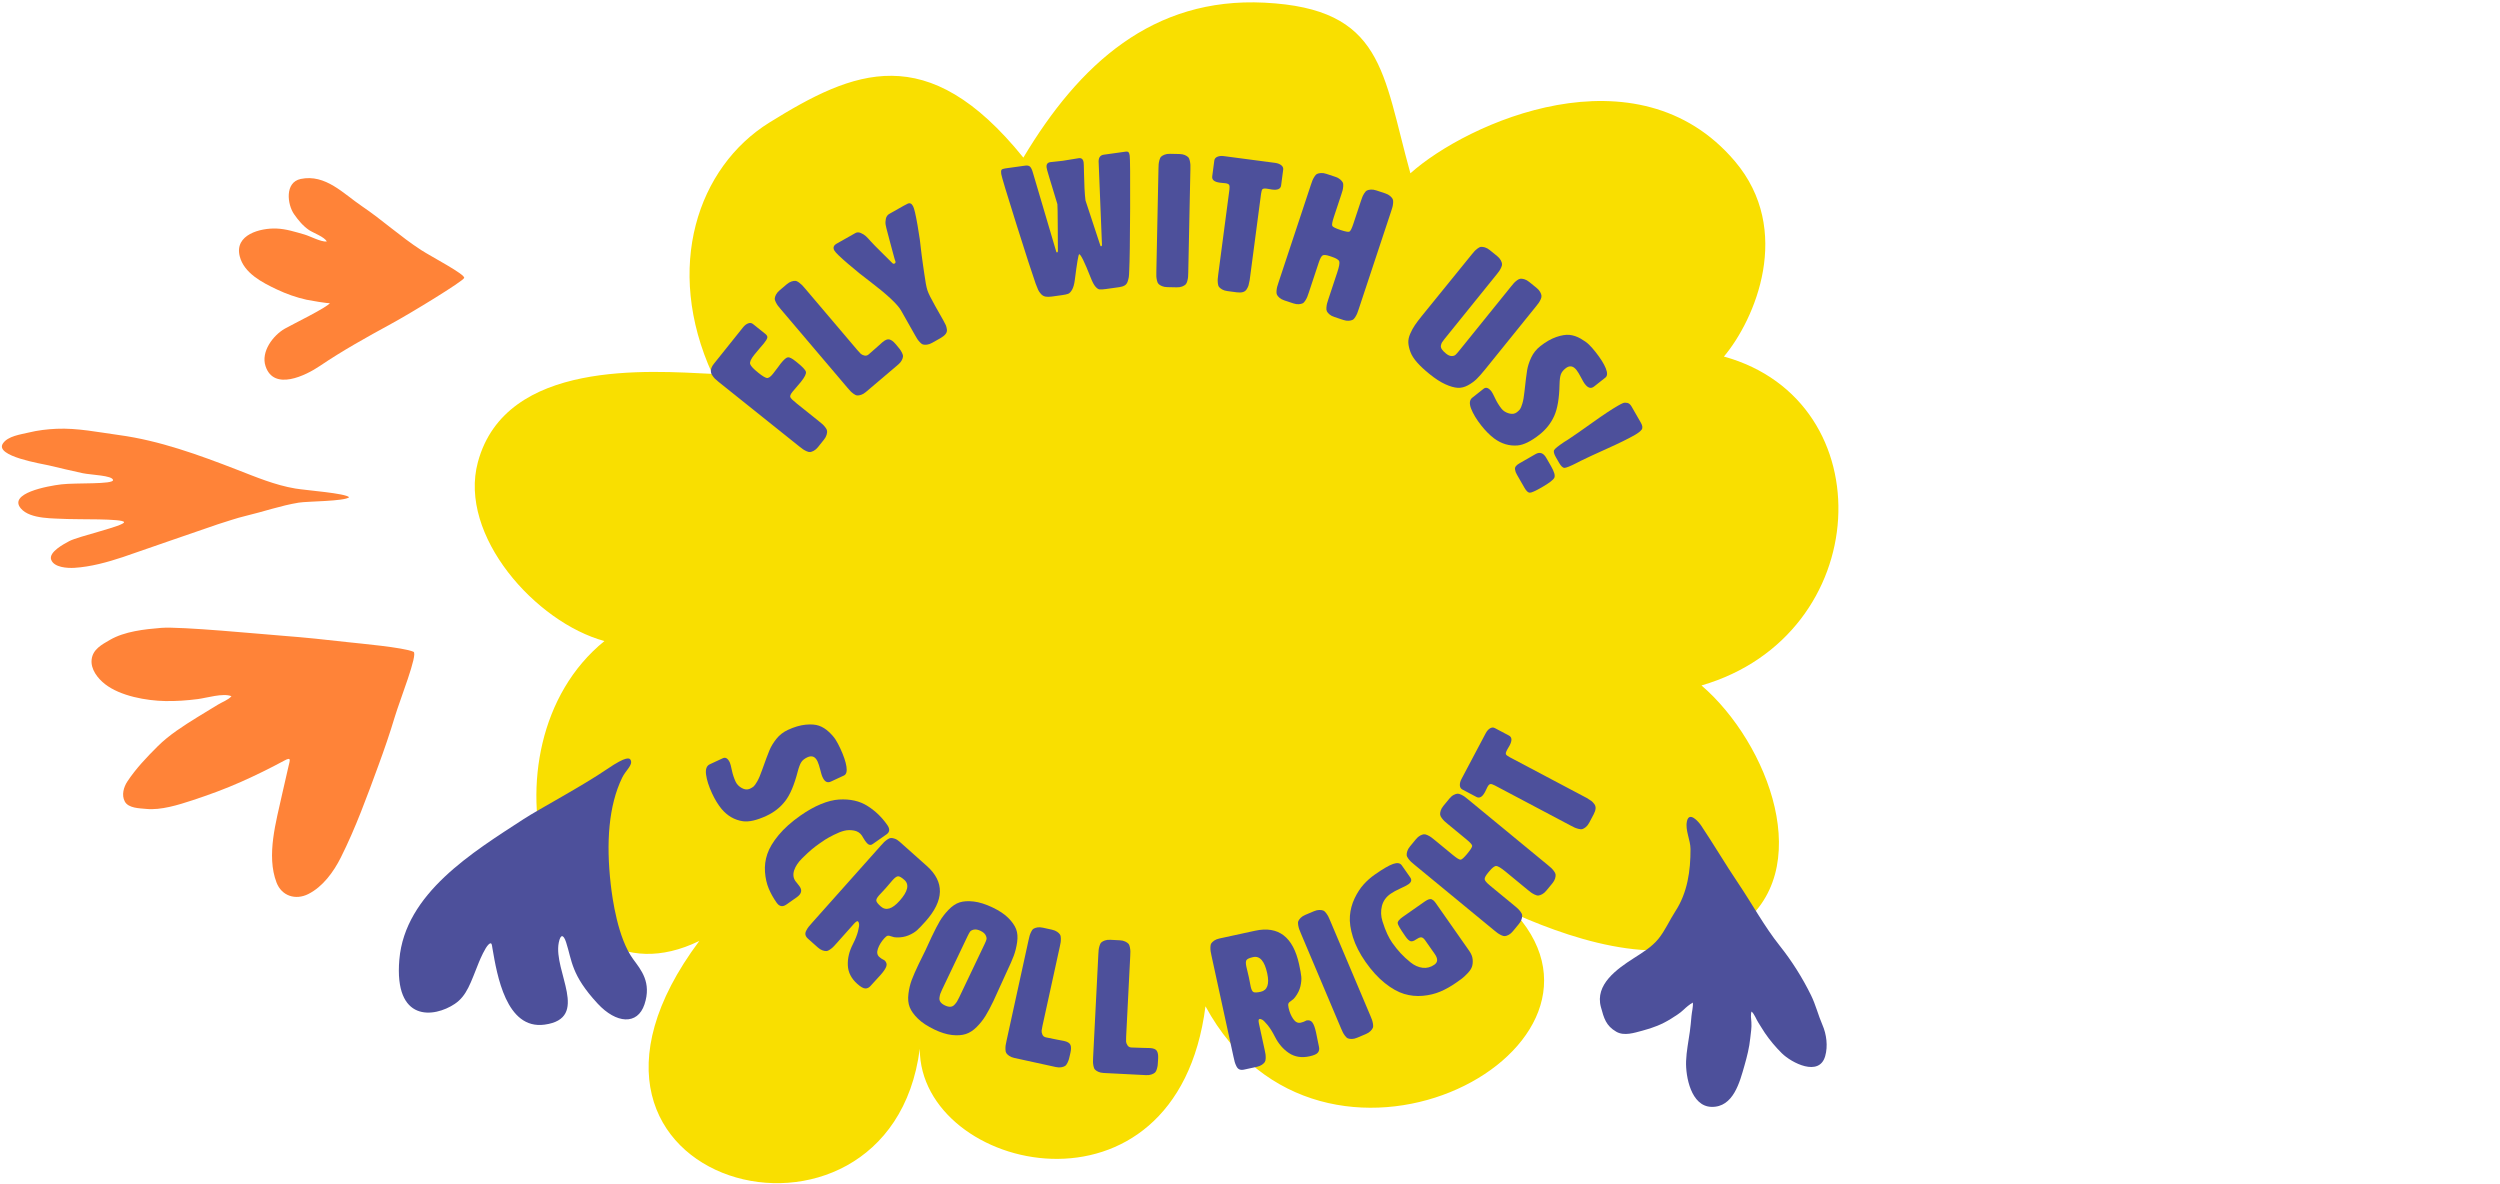 <?xml version="1.0" encoding="UTF-8" standalone="no"?>
<svg width="566px" height="268px" viewBox="0 0 566 268" version="1.1" xmlns="http://www.w3.org/2000/svg" xmlns:xlink="http://www.w3.org/1999/xlink">
    <g id="Page-1" stroke="none" stroke-width="1" fill="none" fill-rule="evenodd">
        <g id="Brewing-Animation_Splash-Screen" transform="translate(-288, -1200)">
            <g id="Layer_1">
                <g id="splash-screen" transform="translate(288, 1200)">
                    <path d="M161.261,84.644 C147.053,83.971 114.478,81.31 108.193,104.627 C103.712,121.254 121.314,140.927 136.847,145.133 C107.267,169.101 123.476,229.966 158.33,213.025 C116.623,268.854 201.424,290.554 208.237,237.445 C208.237,265.554 266.371,278.969 272.92,227.824 C298.95,275.775 371.122,238.647 343.319,207.059 C357.7,213.361 378.838,220.094 393.192,210.137 C411.607,197.36 400.353,168.195 385.22,155.187 C424.42,143.78 426.803,90.82 390.295,80.723 C397.37,72.297 406,52.096 392.77,36.5 C370.615,10.386 332.086,27.792 319.312,39.238 C312.949,16.347 313.294,1.95 286.272,0.604 C260.966,-0.657 244.324,14.54 231.688,35.682 C209.886,8.686 193.214,15.94 174.196,27.74 C157.972,37.808 150.254,60.548 161.261,84.644 L161.261,84.644 Z" id="Shape" fill="#F9DF00"></path>
                    <path d="M170.784,80.302 C170.005,81.276 169.691,81.987 169.841,82.433 C169.992,82.88 170.609,83.538 171.694,84.405 C172.58,85.113 173.212,85.502 173.593,85.571 C173.974,85.64 174.439,85.331 174.988,84.645 C175.413,84.114 175.792,83.619 176.124,83.158 C176.456,82.698 176.666,82.412 176.755,82.302 C177.481,81.394 178.029,80.925 178.399,80.894 C178.769,80.864 179.341,81.158 180.115,81.777 L180.414,82.016 C181.654,83.008 182.333,83.724 182.453,84.164 C182.573,84.605 182.198,85.367 181.331,86.452 C181.136,86.696 180.797,87.096 180.315,87.654 C179.833,88.213 179.529,88.569 179.405,88.723 C178.98,89.254 178.822,89.655 178.933,89.925 C179.043,90.196 179.542,90.685 180.427,91.393 L185.474,95.431 C185.828,95.714 186.089,95.932 186.257,96.085 C186.425,96.238 186.627,96.463 186.861,96.759 C187.096,97.055 187.226,97.323 187.253,97.562 C187.28,97.801 187.242,98.098 187.14,98.452 C187.038,98.806 186.837,99.171 186.536,99.547 L185.208,101.207 C184.907,101.584 184.595,101.86 184.272,102.037 C183.949,102.214 183.668,102.316 183.428,102.343 C183.189,102.369 182.899,102.301 182.558,102.137 C182.218,101.973 181.954,101.826 181.768,101.696 C181.582,101.566 181.312,101.359 180.957,101.075 L162.696,86.466 C162.342,86.183 162.063,85.942 161.86,85.742 C161.656,85.544 161.438,85.26 161.206,84.892 C160.974,84.525 160.894,84.125 160.967,83.694 C161.04,83.262 161.262,82.814 161.634,82.349 L168.221,74.115 C168.575,73.672 168.96,73.372 169.376,73.215 C169.793,73.058 170.155,73.103 170.465,73.351 L173.287,75.609 C173.619,75.875 173.765,76.146 173.725,76.422 C173.685,76.699 173.426,77.136 172.948,77.734 C172.771,77.955 172.481,78.296 172.078,78.753 C171.676,79.21 171.244,79.726 170.784,80.302 L170.784,80.302 Z" id="Shape" fill="#4D509B"></path>
                    <path d="M196.665,80.239 C197.334,79.67 197.985,79.1 198.615,78.528 C199.245,77.956 199.635,77.606 199.787,77.477 C200.413,76.945 200.944,76.737 201.376,76.853 C201.809,76.969 202.264,77.308 202.741,77.869 L203.099,78.29 C203.392,78.636 203.607,78.9 203.743,79.082 C203.879,79.265 204.034,79.523 204.208,79.859 C204.382,80.195 204.458,80.483 204.439,80.722 C204.42,80.961 204.326,81.246 204.158,81.574 C203.991,81.903 203.723,82.222 203.356,82.534 L196.031,88.754 C195.663,89.066 195.304,89.278 194.953,89.39 C194.602,89.502 194.307,89.549 194.067,89.529 C193.827,89.509 193.556,89.387 193.253,89.161 C192.95,88.935 192.719,88.741 192.562,88.577 C192.404,88.414 192.179,88.159 191.885,87.813 L176.749,69.986 C176.456,69.641 176.241,69.377 176.104,69.194 C175.968,69.012 175.813,68.753 175.64,68.417 C175.467,68.081 175.389,67.793 175.409,67.553 C175.429,67.313 175.522,67.03 175.689,66.701 C175.857,66.373 176.124,66.053 176.492,65.741 L178.113,64.365 C178.48,64.053 178.84,63.842 179.191,63.729 C179.542,63.617 179.837,63.57 180.077,63.59 C180.317,63.61 180.589,63.733 180.892,63.958 C181.195,64.184 181.425,64.379 181.583,64.542 C181.741,64.706 181.966,64.961 182.259,65.306 L194.12,79.276 C194.432,79.644 194.681,79.915 194.868,80.091 C195.054,80.267 195.325,80.4 195.68,80.489 C196.034,80.58 196.362,80.496 196.665,80.239 L196.665,80.239 Z" id="Shape" fill="#4D509B"></path>
                    <path d="M212.914,76.558 L211.063,77.604 C210.643,77.841 210.251,77.982 209.885,78.026 C209.519,78.07 209.22,78.06 208.989,77.996 C208.758,77.932 208.514,77.76 208.259,77.481 C208.004,77.203 207.814,76.968 207.69,76.777 C207.566,76.587 207.393,76.294 207.169,75.899 L204.009,70.31 C203.2,68.879 200.794,66.641 196.793,63.595 L196.536,63.399 C195.428,62.592 193.946,61.396 192.088,59.808 C190.23,58.22 189.169,57.193 188.903,56.724 C188.54,56.082 188.716,55.559 189.432,55.155 L193.652,52.769 C194.022,52.56 194.434,52.555 194.889,52.753 C195.344,52.953 195.72,53.187 196.019,53.457 C196.318,53.728 196.704,54.137 197.177,54.683 C197.54,55.097 198.421,55.991 199.817,57.367 C201.213,58.743 201.919,59.444 201.933,59.468 C202.136,59.712 202.335,59.778 202.533,59.666 C202.755,59.541 202.809,59.348 202.694,59.087 C202.638,58.989 202.496,58.507 202.268,57.643 C202.04,56.779 201.774,55.79 201.47,54.675 C201.165,53.561 200.981,52.86 200.915,52.571 C200.728,51.895 200.595,51.343 200.516,50.916 C200.437,50.489 200.452,50.024 200.559,49.524 C200.666,49.024 200.93,48.655 201.35,48.418 L204.644,46.555 C205.088,46.304 205.404,46.142 205.59,46.069 C205.777,45.997 205.964,45.997 206.152,46.069 C206.34,46.142 206.525,46.34 206.706,46.66 C206.972,47.129 207.315,48.587 207.738,51.034 C208.161,53.481 208.424,55.344 208.528,56.62 C208.555,56.898 208.604,57.303 208.675,57.831 C208.746,58.361 208.838,59.026 208.948,59.826 C209.059,60.627 209.161,61.342 209.258,61.972 C209.503,63.787 209.741,65.044 209.974,65.743 C210.206,66.442 210.776,67.594 211.682,69.197 L213.545,72.491 C213.81,72.96 214,73.325 214.115,73.585 C214.23,73.846 214.316,74.172 214.374,74.562 C214.432,74.953 214.333,75.311 214.076,75.634 C213.819,75.957 213.432,76.265 212.914,76.558 L212.914,76.558 Z" id="Shape" fill="#4D509B"></path>
                    <path d="M244.322,57.563 C244.154,57.586 243.824,59.536 243.333,63.411 C243.209,64.372 243.003,65.103 242.715,65.6 C242.426,66.099 242.132,66.404 241.834,66.517 C241.535,66.631 241.076,66.73 240.459,66.816 L238.143,67.139 C237.554,67.221 237.067,67.224 236.685,67.149 C236.302,67.073 235.967,66.877 235.68,66.559 C235.392,66.242 235.177,65.928 235.034,65.619 C234.89,65.31 234.704,64.843 234.473,64.216 C233.719,62.089 232.251,57.564 230.071,50.641 C227.89,43.718 226.758,39.962 226.676,39.372 C226.613,38.923 226.635,38.62 226.742,38.461 C226.849,38.303 227.127,38.193 227.576,38.13 L232.124,37.496 C232.629,37.426 232.999,37.517 233.235,37.77 C233.47,38.024 233.675,38.467 233.85,39.101 L239.128,56.955 C239.148,57.096 239.213,57.158 239.326,57.143 C239.41,57.131 239.47,57.052 239.507,56.903 C239.507,56.703 239.498,54.945 239.48,51.627 C239.461,48.31 239.433,46.511 239.394,46.23 C239.235,45.709 238.97,44.83 238.598,43.594 C238.225,42.358 237.895,41.274 237.608,40.34 C237.32,39.407 237.143,38.802 237.076,38.525 C237.028,38.389 236.987,38.194 236.952,37.942 C236.85,37.212 237.136,36.8 237.81,36.706 C238.035,36.675 238.486,36.627 239.164,36.56 C239.842,36.495 240.321,36.442 240.602,36.403 C240.714,36.387 241.316,36.289 242.407,36.109 C243.498,35.929 244.099,35.83 244.212,35.815 C244.858,35.725 245.232,36.045 245.333,36.775 C245.341,36.832 245.346,36.923 245.35,37.052 C245.353,37.18 245.361,37.286 245.373,37.37 C245.389,37.483 245.404,38.11 245.42,39.252 C245.436,40.395 245.473,41.535 245.531,42.671 C245.589,43.808 245.665,44.713 245.759,45.387 L249.109,55.567 C249.129,55.708 249.194,55.77 249.307,55.754 C249.391,55.742 249.452,55.663 249.488,55.514 L248.741,36.9 C248.64,35.77 249.025,35.143 249.896,35.022 L254.823,34.335 C255.16,34.288 255.388,34.335 255.508,34.476 C255.628,34.617 255.713,34.87 255.764,35.235 C255.858,35.909 255.891,39.89 255.862,47.177 C255.832,54.465 255.764,59.161 255.657,61.265 C255.637,61.954 255.606,62.446 255.561,62.738 C255.516,63.031 255.427,63.373 255.295,63.762 C255.163,64.153 254.939,64.442 254.622,64.629 C254.305,64.817 253.893,64.945 253.388,65.016 L250.356,65.438 C249.71,65.528 249.242,65.558 248.952,65.526 C248.661,65.495 248.345,65.282 248.004,64.885 C247.662,64.489 247.313,63.829 246.955,62.906 C245.536,59.298 244.658,57.517 244.322,57.563 L244.322,57.563 Z" id="Shape" fill="#4D509B"></path>
                    <path d="M269.505,38.322 L269.022,61.703 C269.012,62.157 268.999,62.496 268.979,62.723 C268.959,62.95 268.905,63.246 268.812,63.613 C268.719,63.98 268.586,64.246 268.413,64.413 C268.24,64.58 267.981,64.73 267.639,64.865 C267.297,65 266.883,65.062 266.402,65.052 L264.277,65.008 C263.795,64.998 263.384,64.919 263.048,64.77 C262.71,64.622 262.458,64.46 262.292,64.287 C262.126,64.113 262.003,63.842 261.926,63.471 C261.849,63.101 261.805,62.803 261.796,62.575 C261.786,62.348 261.786,62.008 261.796,61.554 L262.279,38.174 C262.288,37.721 262.301,37.381 262.321,37.154 C262.341,36.928 262.396,36.631 262.489,36.264 C262.581,35.898 262.715,35.631 262.887,35.464 C263.061,35.297 263.319,35.147 263.662,35.012 C264.005,34.877 264.417,34.815 264.899,34.825 L267.025,34.869 C267.505,34.879 267.916,34.958 268.254,35.107 C268.59,35.256 268.842,35.417 269.009,35.59 C269.176,35.764 269.297,36.036 269.375,36.406 C269.452,36.776 269.495,37.075 269.505,37.302 C269.514,37.528 269.515,37.869 269.505,38.322 L269.505,38.322 Z" id="Shape" fill="#4D509B"></path>
                    <path d="M285.504,43.875 L282.926,63.435 C282.826,63.966 282.738,64.361 282.662,64.623 C282.584,64.885 282.445,65.174 282.246,65.491 C282.047,65.808 281.762,66.021 281.391,66.129 C281.02,66.237 280.553,66.254 279.991,66.18 L277.884,65.902 C277.405,65.839 277.007,65.715 276.689,65.53 C276.371,65.345 276.138,65.157 275.992,64.967 C275.846,64.776 275.754,64.492 275.719,64.116 C275.682,63.74 275.672,63.438 275.688,63.211 C275.704,62.984 275.741,62.647 275.801,62.196 L278.34,42.931 C278.41,42.397 278.385,42.036 278.268,41.849 C278.149,41.661 277.866,41.538 277.416,41.479 C277.332,41.468 277.154,41.452 276.887,41.431 C276.617,41.41 276.385,41.386 276.188,41.36 C274.923,41.193 274.342,40.716 274.447,39.929 L274.919,36.346 C274.972,35.953 275.202,35.669 275.61,35.493 C276.02,35.319 276.505,35.268 277.067,35.342 L288.702,36.876 C289.265,36.95 289.72,37.125 290.069,37.399 C290.419,37.674 290.569,38.008 290.516,38.401 L290.043,41.984 C289.939,42.771 289.256,43.081 287.99,42.915 C287.906,42.904 287.738,42.875 287.488,42.827 C287.236,42.78 287.011,42.743 286.816,42.717 C286.31,42.65 285.984,42.686 285.837,42.823 C285.688,42.963 285.578,43.313 285.504,43.875 L285.504,43.875 Z" id="Shape" fill="#4D509B"></path>
                    <path d="M303.663,44.063 L301.99,49.108 C301.625,50.212 301.505,50.888 301.631,51.139 C301.756,51.39 302.371,51.698 303.475,52.064 C304.578,52.43 305.252,52.557 305.499,52.444 C305.744,52.332 306.042,51.751 306.39,50.701 L308.103,45.535 C308.246,45.105 308.359,44.784 308.445,44.573 C308.529,44.362 308.671,44.095 308.867,43.772 C309.063,43.449 309.269,43.233 309.484,43.126 C309.7,43.018 309.991,42.951 310.358,42.923 C310.725,42.896 311.137,42.958 311.595,43.109 L313.613,43.778 C314.071,43.929 314.438,44.126 314.717,44.368 C314.996,44.61 315.189,44.838 315.297,45.053 C315.404,45.268 315.441,45.564 315.405,45.94 C315.37,46.317 315.323,46.615 315.265,46.835 C315.206,47.055 315.107,47.38 314.964,47.81 L307.605,70.008 C307.461,70.439 307.348,70.759 307.263,70.97 C307.178,71.181 307.037,71.448 306.841,71.771 C306.644,72.094 306.439,72.31 306.223,72.417 C306.008,72.525 305.717,72.593 305.35,72.62 C304.982,72.648 304.57,72.585 304.113,72.433 L302.094,71.764 C301.637,71.612 301.269,71.416 300.99,71.174 C300.712,70.933 300.519,70.704 300.411,70.489 C300.304,70.274 300.266,69.979 300.303,69.602 C300.338,69.226 300.384,68.928 300.443,68.708 C300.5,68.488 300.601,68.163 300.744,67.732 L302.751,61.678 C303.189,60.36 303.339,59.521 303.204,59.163 C303.069,58.805 302.49,58.456 301.468,58.117 L301.025,57.97 C300.298,57.729 299.787,57.672 299.492,57.798 C299.196,57.924 298.888,58.471 298.567,59.44 L298.312,60.207 L296.305,66.261 C296.162,66.692 296.048,67.012 295.963,67.223 C295.878,67.434 295.737,67.701 295.541,68.024 C295.344,68.347 295.139,68.562 294.924,68.67 C294.708,68.778 294.417,68.846 294.05,68.873 C293.683,68.901 293.27,68.838 292.813,68.687 L290.795,68.018 C290.337,67.866 289.969,67.67 289.691,67.428 C289.413,67.186 289.219,66.958 289.111,66.743 C289.004,66.528 288.967,66.233 289.003,65.856 C289.038,65.48 289.084,65.182 289.143,64.961 C289.201,64.741 289.301,64.417 289.444,63.986 L296.803,41.788 C296.946,41.358 297.059,41.037 297.145,40.826 C297.229,40.616 297.371,40.348 297.567,40.025 C297.764,39.703 297.969,39.487 298.185,39.379 C298.4,39.271 298.691,39.204 299.058,39.176 C299.425,39.149 299.837,39.21 300.295,39.362 L302.314,40.031 C302.771,40.183 303.139,40.38 303.418,40.621 C303.695,40.863 303.889,41.091 303.997,41.306 C304.104,41.521 304.141,41.817 304.105,42.193 C304.07,42.569 304.023,42.868 303.965,43.088 C303.907,43.308 303.806,43.633 303.663,44.063 L303.663,44.063 Z" id="Shape" fill="#4D509B"></path>
                    <path d="M347.74,69.384 L336.307,83.543 C335.541,84.492 334.885,85.237 334.337,85.779 C333.79,86.321 333.126,86.805 332.346,87.231 C331.564,87.657 330.783,87.846 330.002,87.798 C329.221,87.75 328.29,87.481 327.21,86.991 C326.13,86.502 324.939,85.731 323.638,84.681 C322.492,83.755 321.557,82.882 320.834,82.062 C320.111,81.242 319.609,80.454 319.327,79.698 C319.045,78.942 318.886,78.248 318.848,77.617 C318.811,76.986 318.951,76.306 319.266,75.577 C319.581,74.848 319.935,74.196 320.328,73.619 C320.72,73.043 321.245,72.347 321.904,71.531 L333.156,57.663 C333.441,57.31 333.66,57.05 333.814,56.882 C333.967,56.715 334.193,56.514 334.491,56.281 C334.788,56.048 335.056,55.918 335.296,55.893 C335.536,55.868 335.831,55.907 336.186,56.01 C336.54,56.114 336.904,56.316 337.279,56.619 L338.933,57.954 C339.308,58.257 339.583,58.57 339.758,58.894 C339.934,59.218 340.034,59.499 340.06,59.738 C340.085,59.977 340.016,60.267 339.851,60.607 C339.685,60.947 339.537,61.21 339.406,61.395 C339.274,61.581 339.066,61.85 338.781,62.203 L327.028,76.759 C326.76,77.09 326.576,77.342 326.473,77.514 C326.369,77.686 326.288,77.911 326.228,78.19 C326.166,78.469 326.233,78.759 326.426,79.061 C326.619,79.363 326.937,79.691 327.378,80.048 C327.841,80.422 328.264,80.609 328.647,80.609 C329.03,80.609 329.323,80.517 329.525,80.334 C329.727,80.151 329.998,79.85 330.336,79.431 L342.116,64.842 C342.401,64.489 342.62,64.229 342.773,64.061 C342.926,63.893 343.148,63.699 343.437,63.476 C343.725,63.254 343.99,63.13 344.229,63.104 C344.468,63.079 344.764,63.118 345.118,63.221 C345.472,63.325 345.836,63.527 346.211,63.83 L347.865,65.165 C348.24,65.468 348.515,65.781 348.691,66.105 C348.866,66.429 348.967,66.71 348.993,66.95 C349.019,67.19 348.953,67.473 348.797,67.803 C348.64,68.133 348.496,68.389 348.364,68.574 C348.232,68.759 348.024,69.032 347.74,69.384 L347.74,69.384 Z" id="Shape" fill="#4D509B"></path>
                    <path d="M348.711,78.383 C349.957,77.4 351.169,76.705 352.348,76.299 C353.526,75.893 354.529,75.734 355.356,75.821 C356.183,75.908 357.003,76.182 357.818,76.641 C358.631,77.1 359.273,77.559 359.745,78.018 C360.215,78.477 360.714,79.04 361.241,79.708 C362.364,81.132 363.134,82.358 363.548,83.386 C363.961,84.414 363.935,85.112 363.467,85.481 L360.898,87.509 C360.23,88.036 359.562,87.877 358.895,87.031 L358.684,86.764 C358.58,86.631 358.329,86.187 357.933,85.434 C357.537,84.681 357.199,84.126 356.918,83.77 C356.162,82.813 355.34,82.686 354.45,83.388 C353.916,83.81 353.559,84.262 353.382,84.746 C353.203,85.229 353.102,86.004 353.077,87.071 C353.016,90.152 352.617,92.517 351.878,94.165 C351.139,95.813 350.024,97.227 348.533,98.403 C346.619,99.914 344.969,100.728 343.583,100.847 C341.687,101.007 339.912,100.475 338.261,99.251 C337.28,98.51 336.314,97.538 335.365,96.337 C334.276,94.957 333.508,93.686 333.059,92.523 C332.61,91.36 332.698,90.533 333.321,90.041 L335.891,88.013 C336.425,87.592 337.017,87.792 337.667,88.616 C337.824,88.816 338.101,89.338 338.496,90.182 C338.892,91.026 339.369,91.804 339.932,92.516 C340.336,93.027 340.899,93.387 341.621,93.593 C342.344,93.8 342.949,93.71 343.439,93.323 C343.751,93.077 343.984,92.847 344.14,92.634 C344.296,92.42 344.474,91.983 344.674,91.32 C344.872,90.657 345.028,89.757 345.143,88.62 C345.388,86.369 345.585,84.777 345.736,83.846 C345.886,82.915 346.197,81.948 346.669,80.944 C347.141,79.94 347.821,79.085 348.711,78.383 L348.711,78.383 Z" id="Shape" fill="#4D509B"></path>
                    <path d="M345.156,110.465 L343.441,107.478 C343.299,107.232 343.202,107.035 343.15,106.885 C343.096,106.736 343.046,106.535 343.001,106.284 C342.955,106.033 343.014,105.794 343.179,105.569 C343.344,105.343 343.598,105.132 343.943,104.935 L347.63,102.817 C348.613,102.253 349.43,102.535 350.079,103.666 L351.159,105.546 C351.879,106.8 352.126,107.671 351.9,108.16 C351.674,108.649 350.713,109.381 349.017,110.355 C347.617,111.16 346.724,111.557 346.343,111.547 C345.961,111.539 345.566,111.178 345.156,110.465 L345.156,110.465 Z M369.387,92.037 L371.504,95.724 C371.886,96.388 371.938,96.905 371.661,97.277 C371.384,97.649 370.877,98.046 370.139,98.47 C368.689,99.303 366.593,100.335 363.852,101.567 C361.11,102.798 359.116,103.723 357.87,104.341 C357.635,104.444 357.333,104.601 356.964,104.812 C355.521,105.543 354.606,105.914 354.219,105.923 C353.832,105.932 353.42,105.556 352.983,104.794 L352.242,103.504 C351.804,102.742 351.68,102.2 351.872,101.878 C352.062,101.556 352.806,100.957 354.101,100.083 C354.273,99.984 354.459,99.869 354.662,99.736 C354.863,99.604 355.002,99.516 355.076,99.474 C356.262,98.694 358.072,97.434 360.505,95.694 C362.938,93.953 364.879,92.667 366.329,91.834 C366.82,91.552 367.2,91.358 367.467,91.254 C367.734,91.15 368.054,91.138 368.427,91.217 C368.797,91.297 369.118,91.57 369.387,92.037 L369.387,92.037 Z" id="Shape" fill="#4D509B"></path>
                    <path d="M178.359,165.258 C179.798,164.59 181.138,164.194 182.379,164.071 C183.618,163.948 184.631,164.025 185.416,164.301 C186.2,164.577 186.936,165.032 187.621,165.667 C188.307,166.303 188.825,166.897 189.177,167.453 C189.529,168.009 189.884,168.673 190.242,169.443 C191.006,171.089 191.471,172.46 191.636,173.554 C191.8,174.65 191.614,175.323 191.073,175.574 L188.103,176.953 C187.332,177.311 186.719,177.001 186.265,176.024 L186.122,175.715 C186.05,175.561 185.908,175.071 185.698,174.248 C185.487,173.424 185.286,172.806 185.095,172.394 C184.581,171.289 183.81,170.974 182.782,171.453 C182.165,171.739 181.713,172.097 181.428,172.526 C181.142,172.955 180.865,173.685 180.594,174.718 C179.823,177.7 178.887,179.909 177.786,181.342 C176.685,182.775 175.274,183.892 173.552,184.692 C171.341,185.718 169.547,186.13 168.171,185.925 C166.289,185.642 164.686,184.714 163.362,183.142 C162.578,182.193 161.863,181.025 161.218,179.636 C160.478,178.042 160.025,176.627 159.857,175.393 C159.69,174.158 159.966,173.372 160.686,173.039 L163.656,171.66 C164.273,171.374 164.802,171.706 165.244,172.658 C165.351,172.888 165.5,173.461 165.689,174.373 C165.878,175.285 166.164,176.152 166.546,176.976 C166.82,177.567 167.284,178.046 167.941,178.414 C168.595,178.781 169.206,178.834 169.772,178.572 C170.131,178.404 170.413,178.234 170.614,178.063 C170.816,177.891 171.09,177.505 171.437,176.908 C171.784,176.308 172.144,175.47 172.518,174.389 C173.277,172.255 173.837,170.753 174.199,169.882 C174.561,169.011 175.086,168.141 175.777,167.274 C176.471,166.408 177.331,165.736 178.359,165.258 L178.359,165.258 Z" id="Shape" fill="#4D509B"></path>
                    <path d="M181.216,184.65 C182.818,183.527 184.363,182.659 185.856,182.046 C187.347,181.433 188.715,181.089 189.96,181.013 C191.205,180.937 192.37,181.019 193.457,181.261 C194.544,181.503 195.545,181.918 196.459,182.507 C197.373,183.095 198.187,183.736 198.898,184.431 C199.61,185.126 200.275,185.915 200.894,186.797 C201.512,187.679 201.45,188.38 200.706,188.901 L197.643,191.047 C197.527,191.129 197.43,191.188 197.352,191.226 C197.274,191.262 197.149,191.282 196.976,191.282 C196.802,191.282 196.623,191.2 196.439,191.035 C196.255,190.87 196.056,190.637 195.845,190.335 C195.665,190.079 195.519,189.846 195.404,189.632 C195.289,189.419 195.199,189.265 195.134,189.173 C194.695,188.546 194.09,188.165 193.32,188.029 C192.55,187.893 191.819,187.913 191.128,188.087 C190.436,188.26 189.643,188.573 188.749,189.026 C187.854,189.479 187.213,189.835 186.822,190.091 C186.43,190.348 186.003,190.639 185.539,190.965 C184.935,191.388 184.359,191.825 183.811,192.278 C183.263,192.731 182.534,193.408 181.623,194.304 C180.712,195.202 180.103,196.114 179.799,197.036 C179.494,197.96 179.594,198.78 180.099,199.501 C180.18,199.616 180.305,199.772 180.475,199.964 C180.645,200.157 180.835,200.403 181.047,200.706 C181.665,201.587 181.44,202.403 180.372,203.151 L178.039,204.786 C177.181,205.388 176.442,205.248 175.824,204.366 C175.075,203.298 174.476,202.221 174.026,201.135 C173.576,200.049 173.299,198.814 173.196,197.433 C173.093,196.051 173.265,194.693 173.715,193.357 C174.163,192.021 175.015,190.593 176.27,189.074 C177.523,187.557 179.173,186.082 181.216,184.65 L181.216,184.65 Z" id="Shape" fill="#4D509B"></path>
                    <path d="M203.647,190.543 L209.837,196.059 C213.879,199.662 213.779,203.843 209.536,208.606 C208.706,209.537 208.057,210.211 207.59,210.629 C207.121,211.048 206.49,211.426 205.697,211.762 C204.903,212.1 204.004,212.256 202.999,212.235 C202.617,212.236 202.237,212.163 201.857,212.014 C201.476,211.866 201.182,211.812 200.974,211.854 C200.765,211.896 200.5,212.097 200.18,212.458 C199.52,213.198 199.047,213.974 198.763,214.782 C198.478,215.592 198.579,216.214 199.067,216.647 C199.236,216.797 199.404,216.928 199.571,217.04 C199.738,217.152 199.884,217.233 200.008,217.286 C200.131,217.339 200.203,217.375 200.225,217.393 C200.69,217.808 200.837,218.272 200.666,218.784 C200.494,219.296 200.051,219.954 199.334,220.758 C199.146,220.97 198.796,221.351 198.286,221.903 C197.775,222.455 197.369,222.9 197.067,223.238 C196.728,223.619 196.337,223.802 195.894,223.788 C195.451,223.774 194.849,223.426 194.087,222.748 C192.733,221.541 192.02,220.146 191.949,218.564 C191.877,216.982 192.257,215.384 193.088,213.77 C193.647,212.673 194.033,211.707 194.246,210.873 C194.459,210.037 194.542,209.476 194.495,209.187 C194.448,208.898 194.372,208.707 194.266,208.613 C194.096,208.462 193.786,208.64 193.333,209.148 L189.316,213.656 C189.014,213.995 188.782,214.244 188.621,214.404 C188.459,214.564 188.225,214.754 187.916,214.971 C187.607,215.19 187.333,215.306 187.093,215.32 C186.853,215.334 186.559,215.281 186.21,215.16 C185.862,215.04 185.508,214.819 185.148,214.498 L182.925,212.519 C182.629,212.254 182.443,211.975 182.365,211.678 C182.287,211.381 182.344,211.051 182.534,210.69 C182.723,210.327 182.907,210.036 183.086,209.815 C183.263,209.593 183.541,209.272 183.918,208.848 L199.477,191.388 C199.778,191.049 200.009,190.8 200.171,190.64 C200.332,190.481 200.567,190.291 200.876,190.073 C201.185,189.855 201.459,189.738 201.699,189.724 C201.939,189.71 202.233,189.764 202.582,189.884 C202.934,190.002 203.288,190.223 203.647,190.543 L203.647,190.543 Z M204.75,199.213 C204.114,198.648 203.637,198.374 203.317,198.393 C202.996,198.411 202.582,198.706 202.073,199.278 C201.96,199.405 201.724,199.678 201.367,200.102 C201.01,200.524 200.719,200.862 200.492,201.116 C200.284,201.348 200.015,201.639 199.684,201.991 C199.352,202.341 199.14,202.569 199.045,202.675 C198.573,203.204 198.357,203.618 198.395,203.917 C198.431,204.216 198.768,204.648 199.403,205.214 C200.567,206.251 201.988,205.829 203.667,203.944 C205.553,201.828 205.913,200.25 204.75,199.213 L204.75,199.213 Z" id="Shape" fill="#4D509B"></path>
                    <path d="M208.74,216.743 C209.088,216.045 209.347,215.517 209.518,215.159 C209.689,214.801 209.932,214.273 210.249,213.576 C210.565,212.879 210.803,212.365 210.962,212.032 C211.645,210.599 212.241,209.447 212.751,208.576 C213.261,207.704 213.923,206.842 214.738,205.99 C215.551,205.137 216.394,204.574 217.263,204.297 C218.132,204.022 219.2,203.957 220.464,204.105 C221.728,204.253 223.153,204.704 224.74,205.46 C226.25,206.18 227.434,206.973 228.294,207.838 C229.154,208.703 229.739,209.548 230.053,210.372 C230.366,211.197 230.442,212.176 230.28,213.307 C230.117,214.438 229.86,215.47 229.51,216.403 C229.159,217.335 228.643,218.517 227.959,219.95 C227.581,220.743 227.061,221.885 226.397,223.374 C225.734,224.864 225.244,225.941 224.926,226.606 C224.28,227.962 223.679,229.089 223.125,229.987 C222.571,230.885 221.902,231.728 221.118,232.516 C220.334,233.304 219.507,233.836 218.638,234.112 C217.768,234.389 216.73,234.46 215.523,234.323 C214.317,234.187 212.997,233.778 211.564,233.094 C209.977,232.337 208.729,231.514 207.818,230.625 C206.907,229.735 206.286,228.865 205.953,228.016 C205.62,227.167 205.525,226.163 205.669,225.007 C205.812,223.851 206.062,222.8 206.418,221.856 C206.774,220.911 207.294,219.722 207.978,218.289 C208.138,217.956 208.391,217.441 208.74,216.743 L208.74,216.743 Z M223.158,211.747 C222.967,211.357 222.576,211.022 221.988,210.742 C221.399,210.461 220.893,210.369 220.47,210.466 C220.047,210.563 219.759,210.724 219.605,210.948 C219.451,211.174 219.27,211.503 219.062,211.937 L213.297,224.027 C213.102,224.437 212.965,224.756 212.887,224.986 C212.809,225.216 212.745,225.515 212.695,225.882 C212.645,226.251 212.724,226.579 212.932,226.867 C213.14,227.155 213.475,227.409 213.936,227.628 C214.396,227.848 214.803,227.948 215.159,227.929 C215.513,227.909 215.818,227.765 216.073,227.493 C216.327,227.222 216.519,226.983 216.649,226.778 C216.778,226.573 216.94,226.266 217.135,225.856 L222.9,213.766 C223.108,213.331 223.25,212.983 223.328,212.721 C223.405,212.462 223.349,212.137 223.158,211.747 L223.158,211.747 Z" id="Shape" fill="#4D509B"></path>
                    <path d="M236.795,234.861 C237.653,235.049 238.501,235.22 239.338,235.375 C240.175,235.53 240.69,235.627 240.884,235.669 C241.687,235.845 242.174,236.141 242.344,236.555 C242.515,236.969 242.521,237.537 242.364,238.256 L242.246,238.797 C242.149,239.24 242.069,239.57 242.007,239.789 C241.945,240.008 241.832,240.287 241.671,240.629 C241.509,240.971 241.327,241.207 241.124,241.336 C240.922,241.467 240.639,241.565 240.276,241.63 C239.913,241.695 239.497,241.677 239.026,241.574 L229.639,239.519 C229.167,239.415 228.782,239.259 228.48,239.047 C228.177,238.836 227.961,238.629 227.832,238.427 C227.703,238.224 227.636,237.934 227.632,237.556 C227.627,237.178 227.642,236.876 227.677,236.652 C227.711,236.427 227.778,236.093 227.874,235.65 L232.874,212.805 C232.972,212.363 233.051,212.032 233.113,211.813 C233.176,211.595 233.288,211.314 233.45,210.972 C233.611,210.631 233.794,210.395 233.996,210.265 C234.199,210.135 234.481,210.038 234.844,209.972 C235.207,209.906 235.623,209.925 236.094,210.028 L238.171,210.482 C238.642,210.586 239.028,210.743 239.33,210.954 C239.632,211.166 239.848,211.372 239.977,211.574 C240.107,211.777 240.173,212.068 240.178,212.445 C240.182,212.824 240.166,213.125 240.132,213.349 C240.098,213.573 240.031,213.908 239.935,214.351 L236.017,232.253 C235.913,232.724 235.849,233.087 235.822,233.341 C235.795,233.597 235.854,233.893 235.998,234.229 C236.142,234.566 236.407,234.776 236.795,234.861 L236.795,234.861 Z" id="Shape" fill="#4D509B"></path>
                    <path d="M256.152,237.152 C257.029,237.197 257.894,237.226 258.746,237.241 C259.596,237.256 260.12,237.268 260.318,237.278 C261.139,237.32 261.668,237.531 261.904,237.912 C262.14,238.293 262.24,238.851 262.203,239.588 L262.174,240.141 C262.152,240.594 262.127,240.933 262.102,241.159 C262.077,241.386 262.012,241.68 261.909,242.043 C261.805,242.407 261.664,242.669 261.485,242.831 C261.307,242.991 261.044,243.135 260.698,243.259 C260.35,243.384 259.936,243.433 259.455,243.409 L249.858,242.922 C249.376,242.898 248.97,242.806 248.637,242.648 C248.304,242.49 248.057,242.32 247.896,242.142 C247.735,241.963 247.622,241.688 247.555,241.316 C247.488,240.944 247.453,240.644 247.451,240.416 C247.448,240.189 247.459,239.85 247.481,239.396 L248.667,216.041 C248.689,215.588 248.714,215.248 248.739,215.022 C248.764,214.796 248.829,214.501 248.933,214.138 C249.037,213.775 249.178,213.511 249.356,213.351 C249.535,213.189 249.797,213.046 250.144,212.921 C250.491,212.798 250.905,212.747 251.386,212.773 L253.51,212.88 C253.991,212.903 254.398,212.995 254.731,213.154 C255.064,213.313 255.311,213.481 255.472,213.66 C255.633,213.839 255.746,214.114 255.813,214.486 C255.88,214.858 255.914,215.159 255.917,215.385 C255.919,215.613 255.909,215.953 255.887,216.405 L254.958,234.708 C254.934,235.19 254.929,235.559 254.944,235.814 C254.959,236.071 255.066,236.352 255.263,236.661 C255.459,236.969 255.756,237.133 256.152,237.152 L256.152,237.152 Z" id="Shape" fill="#4D509B"></path>
                    <path d="M276.045,212.482 L284.147,210.719 C289.438,209.568 292.761,212.108 294.118,218.339 C294.384,219.559 294.548,220.48 294.61,221.105 C294.674,221.73 294.608,222.461 294.415,223.301 C294.22,224.142 293.819,224.961 293.21,225.761 C292.986,226.071 292.704,226.335 292.36,226.555 C292.016,226.776 291.799,226.982 291.712,227.175 C291.623,227.368 291.63,227.7 291.733,228.171 C291.944,229.141 292.293,229.979 292.781,230.685 C293.267,231.392 293.83,231.675 294.467,231.537 C294.69,231.488 294.894,231.43 295.082,231.359 C295.27,231.29 295.422,231.22 295.537,231.152 C295.652,231.083 295.724,231.046 295.752,231.039 C296.361,230.907 296.822,231.06 297.136,231.5 C297.45,231.94 297.721,232.686 297.949,233.738 C298.01,234.015 298.112,234.522 298.258,235.259 C298.404,235.996 298.526,236.586 298.622,237.03 C298.73,237.528 298.648,237.953 298.377,238.301 C298.105,238.651 297.47,238.934 296.473,239.151 C294.7,239.538 293.153,239.294 291.832,238.421 C290.51,237.549 289.441,236.302 288.624,234.681 C288.066,233.583 287.512,232.704 286.961,232.04 C286.41,231.376 286.006,230.979 285.744,230.847 C285.483,230.716 285.284,230.665 285.145,230.695 C284.923,230.744 284.885,231.099 285.03,231.765 L286.314,237.663 C286.411,238.106 286.476,238.44 286.51,238.665 C286.544,238.891 286.56,239.192 286.554,239.569 C286.55,239.948 286.482,240.237 286.353,240.44 C286.222,240.642 286.006,240.849 285.705,241.059 C285.402,241.271 285.016,241.427 284.545,241.53 L281.637,242.163 C281.248,242.247 280.912,242.233 280.627,242.122 C280.342,242.01 280.107,241.77 279.927,241.403 C279.745,241.038 279.617,240.717 279.543,240.442 C279.469,240.169 279.372,239.754 279.252,239.201 L274.277,216.35 C274.181,215.907 274.115,215.573 274.082,215.348 C274.047,215.123 274.033,214.823 274.037,214.444 C274.042,214.066 274.109,213.776 274.239,213.573 C274.369,213.371 274.586,213.165 274.887,212.954 C275.188,212.743 275.574,212.586 276.045,212.482 L276.045,212.482 Z M283.706,216.689 C282.875,216.871 282.373,217.096 282.199,217.366 C282.025,217.637 282.021,218.144 282.183,218.892 C282.219,219.058 282.302,219.41 282.435,219.947 C282.566,220.484 282.667,220.92 282.74,221.252 C282.806,221.557 282.885,221.945 282.972,222.42 C283.061,222.895 283.12,223.199 283.151,223.338 C283.301,224.031 283.508,224.45 283.773,224.596 C284.037,224.742 284.584,224.723 285.415,224.543 C286.937,224.211 287.432,222.813 286.895,220.348 C286.293,217.578 285.229,216.358 283.706,216.689 L283.706,216.689 Z" id="Shape" fill="#4D509B"></path>
                    <path d="M301.152,208.441 L310.258,229.981 C310.435,230.399 310.56,230.714 310.636,230.929 C310.71,231.144 310.781,231.437 310.846,231.81 C310.911,232.182 310.899,232.48 310.808,232.703 C310.718,232.926 310.544,233.169 310.286,233.432 C310.028,233.696 309.677,233.92 309.233,234.108 L307.275,234.936 C306.83,235.124 306.425,235.219 306.056,235.221 C305.687,235.223 305.392,235.178 305.169,235.088 C304.945,234.996 304.724,234.799 304.501,234.492 C304.28,234.185 304.118,233.931 304.017,233.727 C303.915,233.524 303.777,233.213 303.6,232.795 L294.494,211.255 C294.318,210.837 294.191,210.522 294.117,210.307 C294.041,210.093 293.971,209.799 293.906,209.427 C293.842,209.054 293.853,208.756 293.944,208.533 C294.035,208.309 294.209,208.067 294.466,207.804 C294.725,207.542 295.075,207.316 295.519,207.128 L297.478,206.3 C297.921,206.112 298.328,206.019 298.697,206.017 C299.065,206.015 299.361,206.059 299.584,206.15 C299.807,206.24 300.029,206.439 300.251,206.745 C300.473,207.052 300.635,207.307 300.736,207.51 C300.837,207.713 300.977,208.023 301.152,208.441 L301.152,208.441 Z" id="Shape" fill="#4D509B"></path>
                    <path d="M324.84,216.004 L322.669,212.904 C322.327,212.416 322.002,212.186 321.691,212.213 C321.38,212.24 321.017,212.4 320.599,212.692 C320.064,213.067 319.635,213.195 319.31,213.076 C318.986,212.958 318.636,212.632 318.261,212.097 L318.017,211.748 C317.009,210.309 316.484,209.396 316.439,209.012 C316.395,208.629 316.779,208.153 317.592,207.582 L322.573,204.095 C322.921,203.852 323.229,203.688 323.499,203.602 C323.769,203.518 324.001,203.529 324.196,203.633 C324.39,203.739 324.54,203.842 324.645,203.942 C324.749,204.043 324.883,204.208 325.045,204.44 L332.654,215.307 C333.109,215.957 333.361,216.602 333.412,217.242 C333.461,217.882 333.406,218.432 333.243,218.891 C333.08,219.352 332.75,219.842 332.25,220.365 C331.751,220.887 331.336,221.272 331.009,221.52 C330.68,221.767 330.238,222.086 329.68,222.476 C328.496,223.305 327.304,223.975 326.105,224.487 C324.906,224.998 323.582,225.319 322.134,225.45 C320.686,225.582 319.272,225.439 317.889,225.022 C316.508,224.606 315.054,223.79 313.528,222.574 C312.003,221.358 310.549,219.764 309.167,217.79 C307.834,215.887 306.88,214.019 306.308,212.188 C305.736,210.357 305.507,208.745 305.62,207.349 C305.733,205.955 306.088,204.633 306.684,203.385 C307.28,202.137 307.959,201.091 308.718,200.248 C309.477,199.404 310.321,198.658 311.25,198.008 C313.084,196.723 314.467,195.919 315.4,195.595 C316.332,195.272 316.986,195.376 317.359,195.91 L319.286,198.661 C319.676,199.219 319.535,199.732 318.861,200.205 C318.536,200.432 317.92,200.752 317.013,201.16 C316.107,201.57 315.374,201.971 314.817,202.361 C313.795,203.076 313.144,204 312.863,205.131 C312.582,206.262 312.625,207.409 312.989,208.572 C313.354,209.736 313.718,210.701 314.082,211.467 C314.445,212.234 314.814,212.883 315.187,213.418 C315.789,214.276 316.419,215.064 317.076,215.78 C317.734,216.497 318.494,217.201 319.359,217.892 C320.224,218.584 321.13,218.988 322.077,219.104 C323.024,219.22 323.914,218.986 324.75,218.4 C325.541,217.848 325.57,217.049 324.84,216.004 L324.84,216.004 Z" id="Shape" fill="#4D509B"></path>
                    <path d="M324.821,190.186 L328.924,193.565 C329.822,194.305 330.41,194.661 330.69,194.633 C330.968,194.607 331.477,194.145 332.216,193.246 C332.955,192.35 333.317,191.766 333.301,191.496 C333.284,191.225 332.85,190.738 331.996,190.035 L327.795,186.576 C327.445,186.287 327.187,186.066 327.021,185.91 C326.855,185.756 326.657,185.528 326.426,185.228 C326.195,184.928 326.069,184.658 326.046,184.418 C326.023,184.179 326.065,183.883 326.172,183.53 C326.278,183.177 326.485,182.815 326.791,182.442 L328.143,180.801 C328.45,180.43 328.766,180.156 329.091,179.985 C329.416,179.814 329.699,179.714 329.938,179.692 C330.178,179.669 330.467,179.741 330.805,179.91 C331.144,180.079 331.405,180.229 331.589,180.362 C331.774,180.497 332.041,180.707 332.391,180.995 L350.442,195.862 C350.793,196.151 351.051,196.372 351.217,196.527 C351.383,196.682 351.58,196.911 351.811,197.21 C352.041,197.511 352.168,197.78 352.192,198.019 C352.215,198.259 352.172,198.555 352.066,198.908 C351.96,199.262 351.753,199.623 351.446,199.995 L350.094,201.637 C349.787,202.008 349.473,202.282 349.147,202.453 C348.821,202.624 348.539,202.723 348.299,202.746 C348.059,202.769 347.771,202.697 347.432,202.528 C347.094,202.359 346.832,202.209 346.649,202.075 C346.464,201.942 346.198,201.731 345.847,201.443 L340.924,197.388 C339.852,196.505 339.123,196.062 338.74,196.058 C338.357,196.055 337.824,196.47 337.138,197.3 L336.841,197.661 C336.355,198.252 336.116,198.708 336.128,199.029 C336.138,199.35 336.538,199.835 337.325,200.483 L337.949,200.997 L342.872,205.052 C343.223,205.341 343.48,205.563 343.646,205.718 C343.812,205.873 344.01,206.101 344.241,206.4 C344.471,206.701 344.598,206.97 344.621,207.21 C344.644,207.449 344.602,207.746 344.495,208.098 C344.39,208.452 344.182,208.814 343.876,209.186 L342.524,210.827 C342.217,211.199 341.902,211.472 341.577,211.643 C341.251,211.816 340.968,211.914 340.729,211.936 C340.489,211.959 340.2,211.887 339.862,211.719 C339.524,211.55 339.262,211.399 339.078,211.266 C338.894,211.133 338.627,210.922 338.276,210.633 L320.225,195.766 C319.875,195.478 319.617,195.256 319.451,195.101 C319.285,194.946 319.087,194.719 318.856,194.418 C318.626,194.119 318.499,193.849 318.475,193.609 C318.452,193.369 318.495,193.074 318.601,192.72 C318.707,192.368 318.914,192.005 319.221,191.633 L320.573,189.992 C320.879,189.62 321.195,189.348 321.52,189.175 C321.846,189.003 322.128,188.905 322.368,188.882 C322.608,188.859 322.897,188.932 323.235,189.101 C323.574,189.269 323.835,189.42 324.018,189.553 C324.205,189.688 324.472,189.898 324.821,190.186 L324.821,190.186 Z" id="Shape" fill="#4D509B"></path>
                    <path d="M341.813,171.438 L359.251,180.667 C359.714,180.944 360.054,181.165 360.272,181.327 C360.491,181.491 360.713,181.722 360.94,182.018 C361.169,182.315 361.268,182.657 361.241,183.042 C361.213,183.429 361.065,183.872 360.801,184.373 L359.807,186.252 C359.581,186.678 359.328,187.008 359.042,187.242 C358.758,187.476 358.501,187.629 358.271,187.699 C358.041,187.77 357.744,187.758 357.378,187.66 C357.013,187.563 356.726,187.469 356.519,187.374 C356.312,187.281 356.008,187.128 355.607,186.916 L338.433,177.826 C337.956,177.574 337.611,177.471 337.394,177.516 C337.177,177.561 336.962,177.786 336.75,178.186 C336.71,178.261 336.634,178.421 336.521,178.665 C336.408,178.911 336.304,179.12 336.211,179.296 C335.614,180.423 334.966,180.801 334.264,180.43 L331.07,178.74 C330.719,178.554 330.533,178.239 330.511,177.795 C330.489,177.351 330.612,176.879 330.876,176.377 L336.366,166.004 C336.632,165.504 336.954,165.137 337.333,164.904 C337.713,164.673 338.077,164.649 338.429,164.835 L341.622,166.525 C342.324,166.896 342.376,167.646 341.78,168.773 C341.74,168.848 341.655,168.996 341.522,169.214 C341.39,169.433 341.278,169.63 341.185,169.806 C340.946,170.256 340.866,170.576 340.944,170.76 C341.021,170.947 341.312,171.172 341.813,171.438 L341.813,171.438 Z" id="Shape" fill="#4D509B"></path>
                    <path d="M102.948,227.289 C105.728,225.425 106.534,222.509 108.421,217.862 C108.734,217.095 109.823,214.57 110.608,213.834 C111.351,213.139 111.349,213.888 111.497,214.749 C112.517,220.659 114.573,233.184 123.311,231.975 C133.706,230.539 125.215,219.886 126.504,213.413 C126.894,211.452 127.571,211.51 128.162,213.324 C129.526,217.515 129.278,220.702 135.308,227.216 C139.502,231.743 144.326,232.163 145.912,227.384 C147.567,222.39 145.114,219.571 143.35,217.16 C139.864,212.403 138.634,203.421 138.269,200.204 C137.195,190.694 137.803,182.41 140.843,176.094 C141.678,174.353 143.342,173.221 142.777,172.067 C142.558,171.616 141.934,171.059 137.439,174.128 C131.79,177.984 121.981,183.209 118.575,185.425 C107.044,192.938 91.697,202.243 90.411,217.243 C89.191,231.517 98.287,230.415 102.948,227.289 L102.948,227.289 Z" id="Shape" fill="#4D509B"></path>
                    <path d="M362.444,227.996 C361.052,222.907 366.058,219.395 369.827,216.971 C371.792,215.707 373.947,214.416 375.448,212.576 C376.961,210.723 377.997,208.322 379.304,206.311 C382.058,202.082 382.746,197.123 382.731,192.221 C382.724,190.161 381.497,187.975 381.915,185.968 C382.416,183.579 384.539,186.003 385.161,186.939 C388.032,191.235 390.663,195.711 393.548,199.99 C396.712,204.681 399.429,209.721 402.962,214.158 C405.673,217.567 408.051,221.33 410.008,225.307 C411.084,227.489 411.635,229.83 412.598,232.038 C413.526,234.162 413.869,236.834 413.223,239.106 C411.872,243.867 405.619,240.649 403.388,238.439 C402.005,237.066 400.667,235.485 399.578,233.875 C399.067,233.121 398.621,232.327 398.117,231.566 C397.653,230.867 397.188,229.535 396.546,229.009 C396.303,229.7 396.455,230.703 396.514,231.427 C396.611,232.618 396.378,233.859 396.258,235.045 C396.046,237.158 395.535,239.185 394.952,241.218 C393.889,244.931 392.448,250.749 387.448,250.596 C382.857,250.45 381.6,243.755 381.73,240.228 C381.815,237.996 382.267,235.797 382.574,233.589 C382.738,232.415 382.849,231.245 382.947,230.066 C383.029,229.075 383.357,227.964 383.26,226.983 C382.596,227.328 381.655,228.121 381.13,228.636 C380.384,229.365 379.3,230.025 378.412,230.587 C376.302,231.929 374.25,232.704 371.844,233.342 C369.977,233.839 367.708,234.608 365.936,233.587 C363.563,232.216 363.137,230.512 362.444,227.996 C362.191,227.06 362.631,228.663 362.444,227.996 L362.444,227.996 Z" id="Shape" fill="#4D509B"></path>
                    <path d="M79.052,112.579 C78.215,111.66 69.475,111.039 66.855,110.601 C62.264,109.831 57.947,108.003 53.62,106.326 C45.005,102.986 36.136,99.747 26.941,98.497 C22.292,97.867 17.51,96.868 12.801,97.077 C10.68,97.172 8.56,97.422 6.494,97.927 C4.67,98.372 1.747,98.717 0.639,100.434 C-1.207,103.292 9.457,104.997 11.066,105.367 C13.63,105.956 16.174,106.606 18.751,107.138 C20.688,107.535 25.433,107.631 25.591,108.67 C25.749,109.709 17.148,109.272 13.907,109.657 C10.666,110.042 1.829,111.702 4.722,115.112 C6.86,117.632 12.354,117.326 15.263,117.506 C17.151,117.621 27.916,117.377 28.083,118.21 C28.25,119.043 17.713,121.421 15.682,122.51 C14.552,123.117 10.964,124.977 11.583,126.712 C12.219,128.495 15.284,128.649 16.835,128.559 C20.511,128.339 24.332,127.283 27.807,126.127 C29.202,125.666 48.122,119.064 49.308,118.7 C51.417,118.055 53.465,117.311 55.619,116.801 C59.681,115.838 63.501,114.477 67.639,113.797 C69.617,113.474 77.961,113.513 79.052,112.579 C78.995,112.52 78.979,112.643 79.052,112.579 L79.052,112.579 Z" id="Shape" fill="#FF8338"></path>
                    <path d="M68.08,40.515 C64.418,41.286 65.048,46.304 66.579,48.495 C67.528,49.858 68.602,51.163 69.989,52.102 C70.871,52.696 73.553,53.67 73.977,54.687 C72.605,54.788 70.246,53.469 68.899,53.085 C66.817,52.492 64.767,51.823 62.585,51.741 C58.938,51.603 53.058,53.115 54.266,57.991 C55.221,61.847 59.39,63.975 62.693,65.536 C64.838,66.549 67.092,67.347 69.409,67.862 C69.88,67.967 74.586,68.812 74.693,68.598 C74.229,69.528 66.12,73.471 64.482,74.411 C61.801,75.951 59.038,79.621 60.116,82.895 C61.995,88.602 69.24,85.002 72.403,82.861 C77.549,79.379 83.039,76.328 88.491,73.356 C93.272,70.749 104.751,63.727 105.084,62.936 C105.417,62.145 97.7,58.137 95.346,56.612 C90.673,53.586 86.55,49.798 81.941,46.684 C77.782,43.882 73.704,39.345 68.08,40.515 C66.755,40.794 69.028,40.317 68.08,40.515 L68.08,40.515 Z" id="Shape" fill="#FF8338"></path>
                    <path d="M93.618,147.564 C91.366,146.558 81.323,145.684 78.723,145.385 C73.848,144.826 69.002,144.318 64.116,143.945 C59.25,143.576 40.843,141.795 36.481,142.152 C32.727,142.46 28.231,142.935 24.898,144.866 C23.066,145.93 21.025,146.983 20.748,149.292 C20.481,151.512 22.127,153.6 23.787,154.895 C27.234,157.583 33.136,158.645 37.408,158.717 C39.942,158.758 42.277,158.594 44.788,158.272 C46.794,158.015 50.508,156.846 52.408,157.622 C51.64,158.492 50.268,158.953 49.289,159.562 C47.767,160.508 46.224,161.413 44.698,162.361 C41.561,164.312 38.309,166.364 35.681,168.983 C33.199,171.458 30.78,173.99 28.839,176.923 C27.993,178.198 27.483,180.006 28.25,181.452 C29.077,183.008 31.604,182.985 33.106,183.139 C36.421,183.476 40.416,182.22 43.536,181.195 C47.289,179.96 50.951,178.626 54.559,177.019 C57.889,175.537 61.11,173.956 64.314,172.225 C66.021,171.301 65.647,172.057 65.309,173.526 C64.831,175.606 64.339,177.682 63.883,179.767 C62.541,185.946 60.243,193.654 62.613,199.823 C63.774,202.844 66.915,203.863 69.792,202.413 C73.107,200.743 75.534,197.382 77.161,194.141 C80.505,187.482 83.107,180.292 85.671,173.305 C87.001,169.682 88.268,166.016 89.374,162.317 C90.521,158.491 94.697,148.048 93.618,147.564 C93.37,147.453 94.086,147.773 93.618,147.564 L93.618,147.564 Z" id="Shape" fill="#FF8338"></path>
                </g>
            </g>
        </g>
    </g>
</svg>